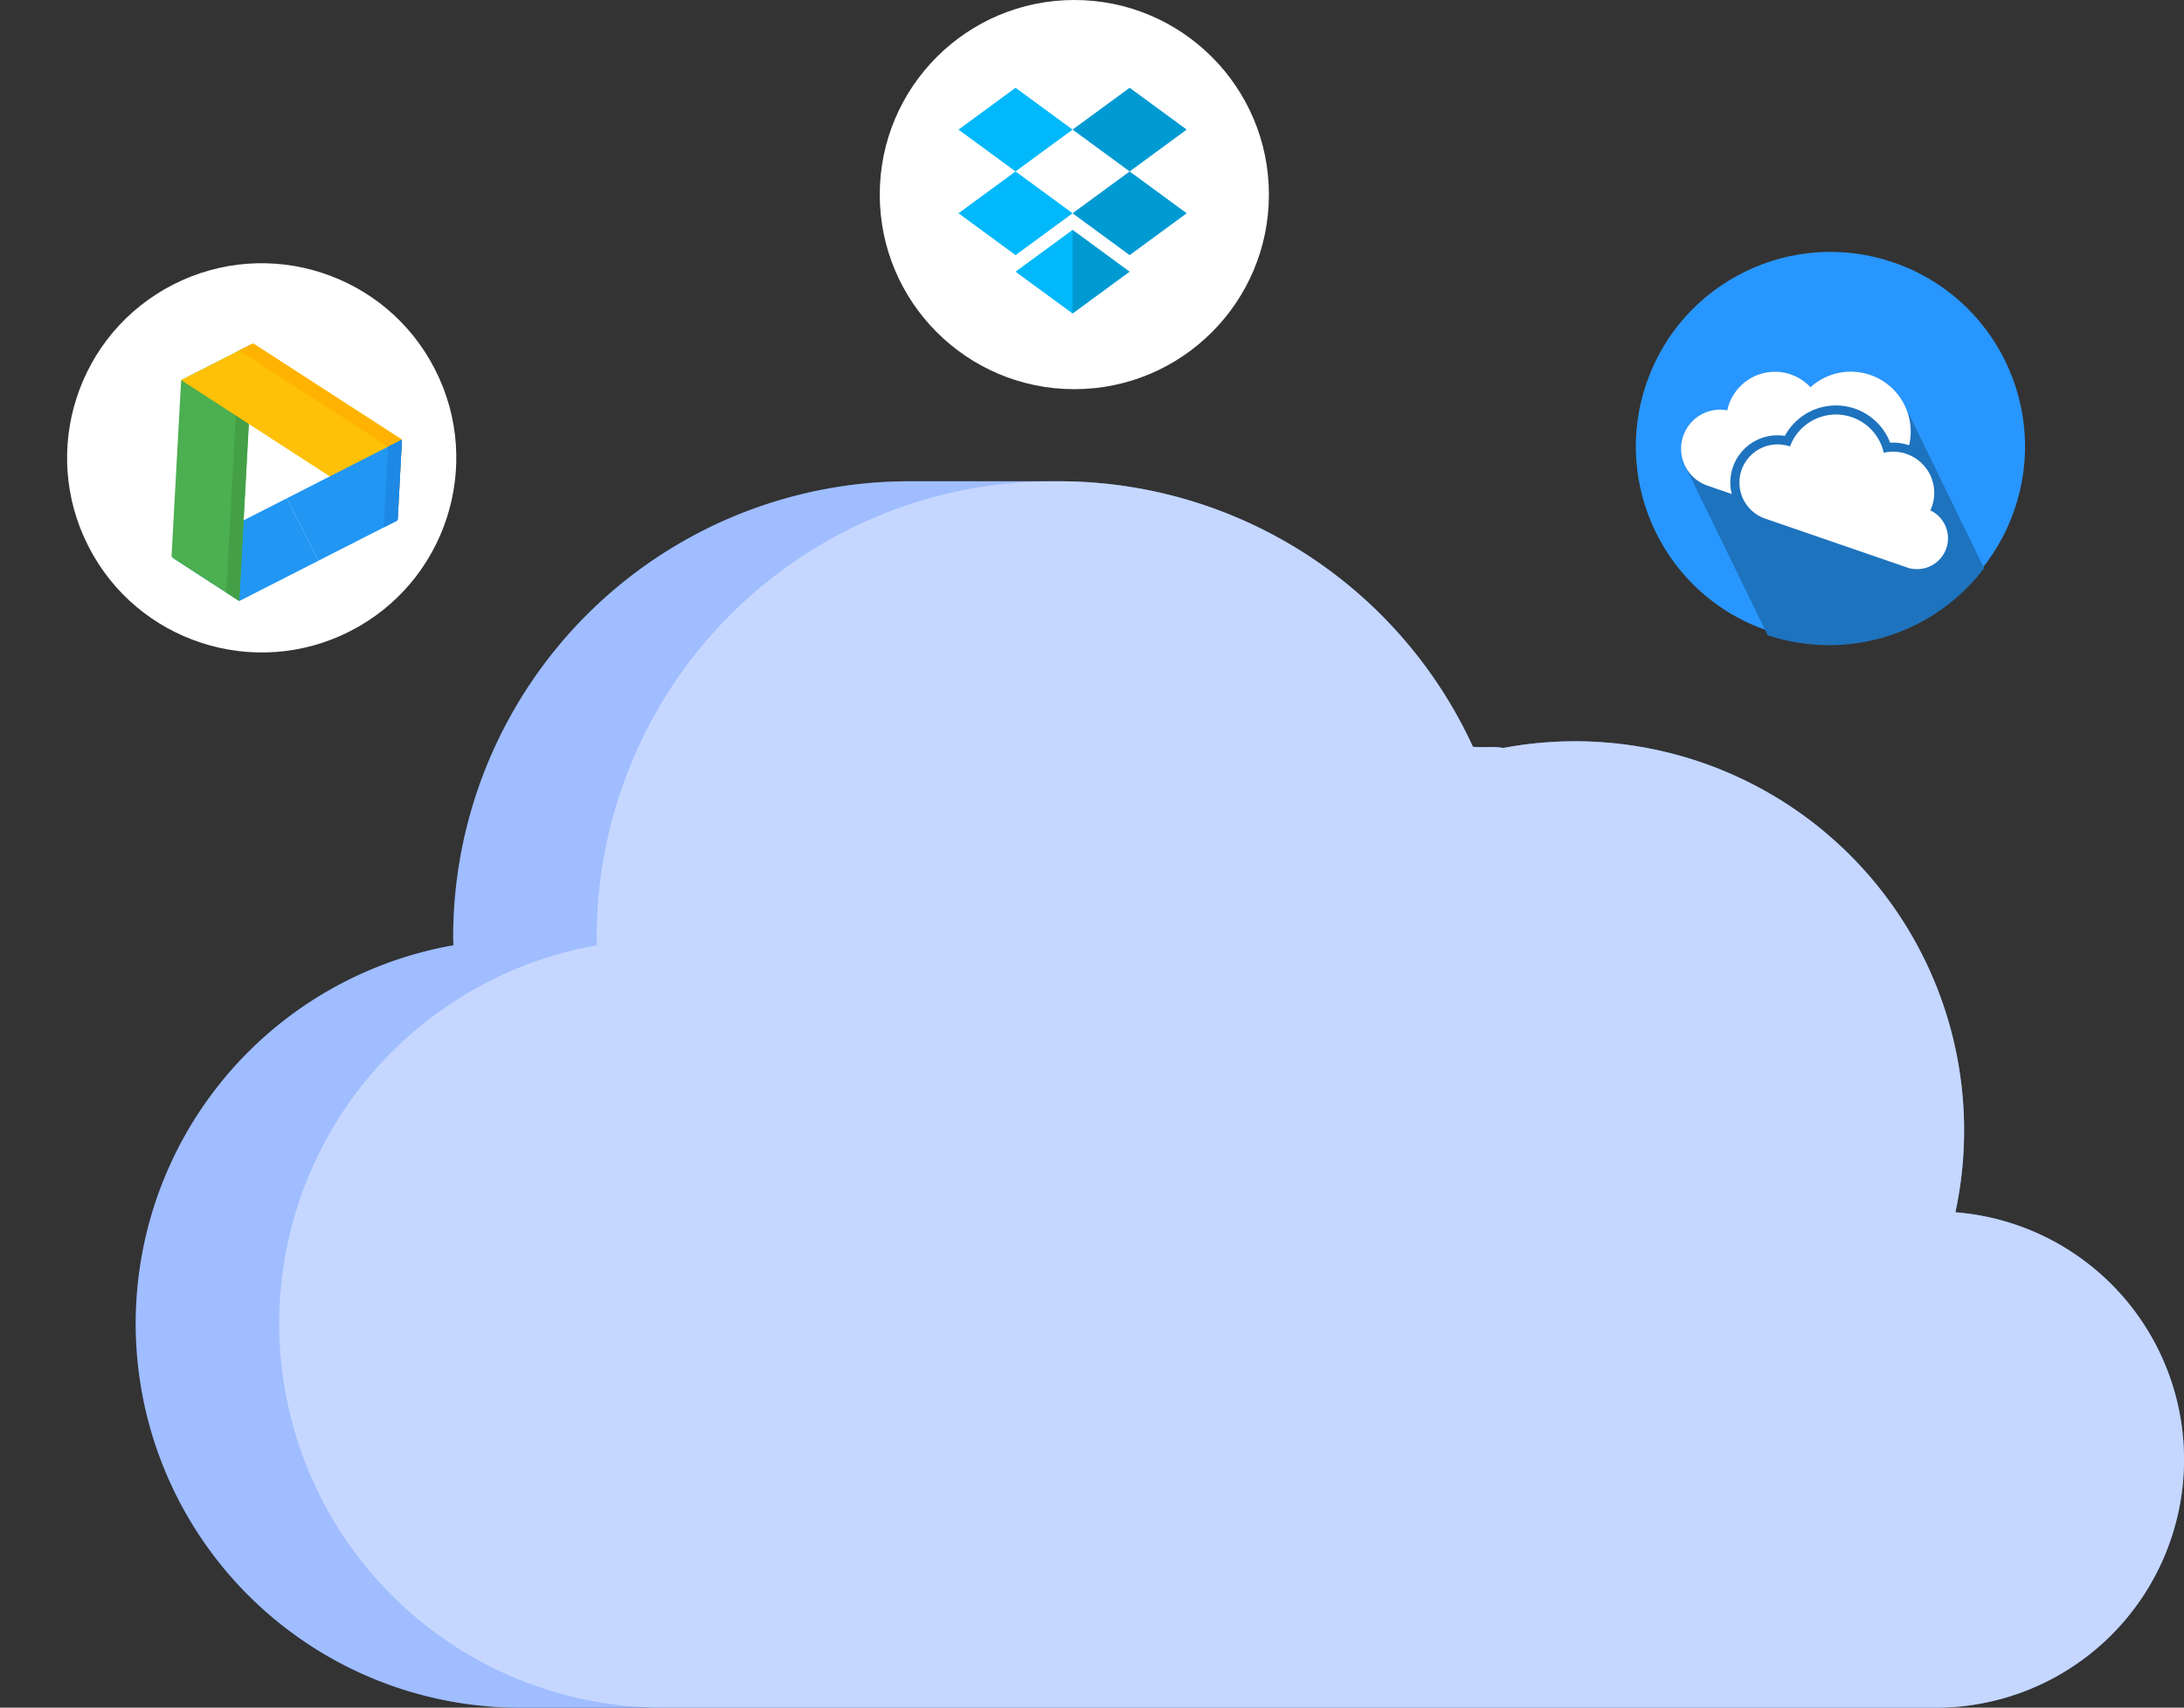 <svg xmlns="http://www.w3.org/2000/svg" width="190.817" height="149.19" viewBox="0 0 190.817 149.19">
  <rect x="0" y="0" width="190.817" height="149.19" fill="#333333" stroke="none"/>
  <g id="Group_9338" data-name="Group 9338" transform="translate(-948.135 -2132)">
    <g id="Cloud" transform="translate(1114 1949.047)">
      <g id="Group_9303" data-name="Group 9303" transform="translate(-253 129)">
        <path id="Path_11652" data-name="Path 11652" d="M257.977,159.868A33.995,33.995,0,0,0,218.466,119.3c-.871-.162-1.75-.013-2.642-.107A39.821,39.821,0,0,0,179.357,96H166.819a39.845,39.845,0,0,0-40.088,39.8c0,.3.015.445.022.74a33.553,33.553,0,0,0,6.156,66.6h123.1a21.672,21.672,0,0,0,1.966-43.276Z" fill="#407bff"/>
        <path id="Path_11653" data-name="Path 11653" d="M257.977,159.868A33.995,33.995,0,0,0,218.466,119.3c-.871-.162-1.75-.013-2.642-.107A39.821,39.821,0,0,0,179.357,96H166.819a39.845,39.845,0,0,0-40.088,39.8c0,.3.015.445.022.74a33.553,33.553,0,0,0,6.156,66.6h123.1a21.672,21.672,0,0,0,1.966-43.276Z" fill="#fff" opacity="0.5" style="isolation: isolate"/>
        <path id="Path_11654" data-name="Path 11654" d="M256.439,159.868A33.995,33.995,0,0,0,216.928,119.3c-.871-.162-1.75-.013-2.642-.107A39.821,39.821,0,0,0,177.819,96h0a39.845,39.845,0,0,0-40.088,39.8c0,.3.015.445.022.74a33.553,33.553,0,0,0,6.156,66.6H254.473a21.672,21.672,0,0,0,1.966-43.276Z" transform="translate(1.538)" fill="#fff" opacity="0.4" style="isolation: isolate"/>
      </g>
    </g>
    <g id="Group_9336" data-name="Group 9336" transform="translate(612.145 -164.562)">
      <g id="Group_9280" data-name="Group 9280" transform="translate(412.667 2296.562)">
        <circle id="Ellipse_3047" data-name="Ellipse 3047" cx="17" cy="17" r="17" transform="translate(0.188 0)" fill="#fff"/>
        <g id="dropbox" transform="translate(7.068 7.668)">
          <g id="Group_9245" data-name="Group 9245">
            <path id="Path_11549" data-name="Path 11549" d="M9.968,6.385,4.984,10.04,0,6.385,4.984,2.73Z" transform="translate(0 -2.73)" fill="#00b8fa"/>
            <path id="Path_11550" data-name="Path 11550" d="M9.968,194.12l-4.984,3.655L0,194.12l4.984-3.655Z" transform="translate(0 -183.155)" fill="#00b8fa"/>
          </g>
          <g id="Group_9246" data-name="Group 9246" transform="translate(7.32)">
            <path id="Path_11551" data-name="Path 11551" d="M265.968,194.12l-4.984,3.655L256,194.12l4.984-3.655Z" transform="translate(-253.352 -183.155)" fill="#009ad2"/>
            <path id="Path_11552" data-name="Path 11552" d="M265.968,6.385l-4.984,3.655L256,6.385l4.984-3.655Z" transform="translate(-253.352 -2.73)" fill="#009ad2"/>
            <path id="Path_11553" data-name="Path 11553" d="M190.648,321.535,188,325.19l2.648,3.655,4.984-3.655Z" transform="translate(-188 -309.121)" fill="#009ad2"/>
          </g>
          <path id="Path_11554" data-name="Path 11554" d="M128,325.19l4.984,3.655v-7.31Z" transform="translate(-123.016 -309.121)" fill="#00b8fa"/>
        </g>
      </g>
      <g id="Group_9281" data-name="Group 9281" transform="matrix(0.891, -0.454, 0.454, 0.891, 335.99, 2329.133)">
        <circle id="Ellipse_3048" data-name="Ellipse 3048" cx="17" cy="17" r="17" transform="translate(0 0)" fill="#fff"/>
        <g id="google-drive" transform="translate(6.071 7.753)">
          <path id="Path_11555" data-name="Path 11555" d="M13.549,338.708v6.111H5.886a.177.177,0,0,1-.09-.025.18.18,0,0,1-.065-.064l-3.322-5.749a.182.182,0,0,1,.157-.273Z" transform="translate(-2.278 -325.315)" fill="#2196f3"/>
          <path id="Path_11556" data-name="Path 11556" d="M14.643,34.772,3.517,53.978a.18.18,0,0,1-.065-.064L.129,48.165l-.105-.182a.18.18,0,0,1,0-.182L7.686,34.59a.184.184,0,0,1,.067-.067.187.187,0,0,1,.09-.024h6.642a.182.182,0,0,1,.157.273Z" transform="translate(0.001 -34.499)" fill="#4caf50"/>
          <path id="Path_11557" data-name="Path 11557" d="M75.8,34.5H74.439a.182.182,0,0,1,.157.273L64.137,52.828l.628,1.087a.18.18,0,0,0,.065.064L75.957,34.773A.182.182,0,0,0,75.8,34.5Z" transform="translate(-61.313 -34.5)" fill="#43a047"/>
          <path id="Path_11558" data-name="Path 11558" d="M190.9,47.893a.181.181,0,0,1-.025.091l-3.323,5.751a.182.182,0,0,1-.313,0L176.116,34.524a.187.187,0,0,1,.09-.024h6.853a.181.181,0,0,1,.157.09L190.879,47.8A.179.179,0,0,1,190.9,47.893Z" transform="translate(-168.362 -34.5)" fill="#ffc107"/>
          <path id="Path_11559" data-name="Path 11559" d="M312.1,47.8l-7.662-13.212a.182.182,0,0,0-.157-.09h-1.361a.182.182,0,0,1,.157.09L310.744,47.8a.18.18,0,0,1,0,.182l-2.8,4.844.524.9a.181.181,0,0,0,.313,0l3.323-5.751a.18.18,0,0,0,0-.182Z" transform="translate(-289.587 -34.501)" fill="#ffb300"/>
          <path id="Path_11560" data-name="Path 11560" d="M267.271,338.708a.181.181,0,0,1-.025.091l-3.323,5.751-.1.178a.182.182,0,0,1-.158.091H256v-6.111Z" transform="translate(-244.729 -325.315)" fill="#2196f3"/>
          <path id="Path_11561" data-name="Path 11561" d="M402.743,338.708a.181.181,0,0,1-.025.091L399.4,344.55l-.1.178a.182.182,0,0,1-.158.091H400.5a.182.182,0,0,0,.158-.091l.1-.178,3.323-5.751a.181.181,0,0,0,.025-.091Z" transform="translate(-381.562 -325.315)" fill="#1e88e5"/>
        </g>
      </g>
      <g id="microsoft" transform="translate(485.021 2313.841) rotate(19)">
        <circle id="Ellipse_3039" data-name="Ellipse 3039" cx="17" cy="17" r="17" transform="translate(0.376 0)" fill="#2896ff"/>
        <path id="Path_11562" data-name="Path 11562" d="M81.989,144.089a5.234,5.234,0,0,0-4.591,2.717,4.258,4.258,0,0,0-6.251,3.762,4.294,4.294,0,0,0,.032.513,3.411,3.411,0,0,0-1.908,5.786l11.647,11.647a17,17,0,0,0,15.971-11.694L85.879,145.81l-.005.005A5.222,5.222,0,0,0,81.989,144.089Z" transform="translate(-63.357 -134.14)" fill="#1e73be"/>
        <g id="Group_9247" data-name="Group 9247" transform="translate(4.915 9.949)">
          <path id="Path_11563" data-name="Path 11563" d="M76.664,151.559a5.078,5.078,0,0,1,7.516-3.58,5.108,5.108,0,0,1,1.377,1.148A4.381,4.381,0,0,1,87.2,148.8a5.237,5.237,0,0,0-9.8-1.991,4.258,4.258,0,0,0-6.251,3.762,4.281,4.281,0,0,0,.032.513,3.411,3.411,0,0,0,.5,6.785h2.249a4.121,4.121,0,0,1,2.732-6.309Z" transform="translate(-68.272 -144.09)" fill="#fff"/>
          <path id="Path_11564" data-name="Path 11564" d="M174.541,212.773a2.7,2.7,0,0,0-2.4-2.68,3.595,3.595,0,0,0-3.575-3.984,3.578,3.578,0,0,0-1.91.55,4.283,4.283,0,0,0-7.925,2.149h0a3.331,3.331,0,1,0,0,6.662h13.434v-.019A2.7,2.7,0,0,0,174.541,212.773Z" transform="translate(-149.612 -200.609)" fill="#fff"/>
        </g>
      </g>
    </g>
  </g>
</svg>
